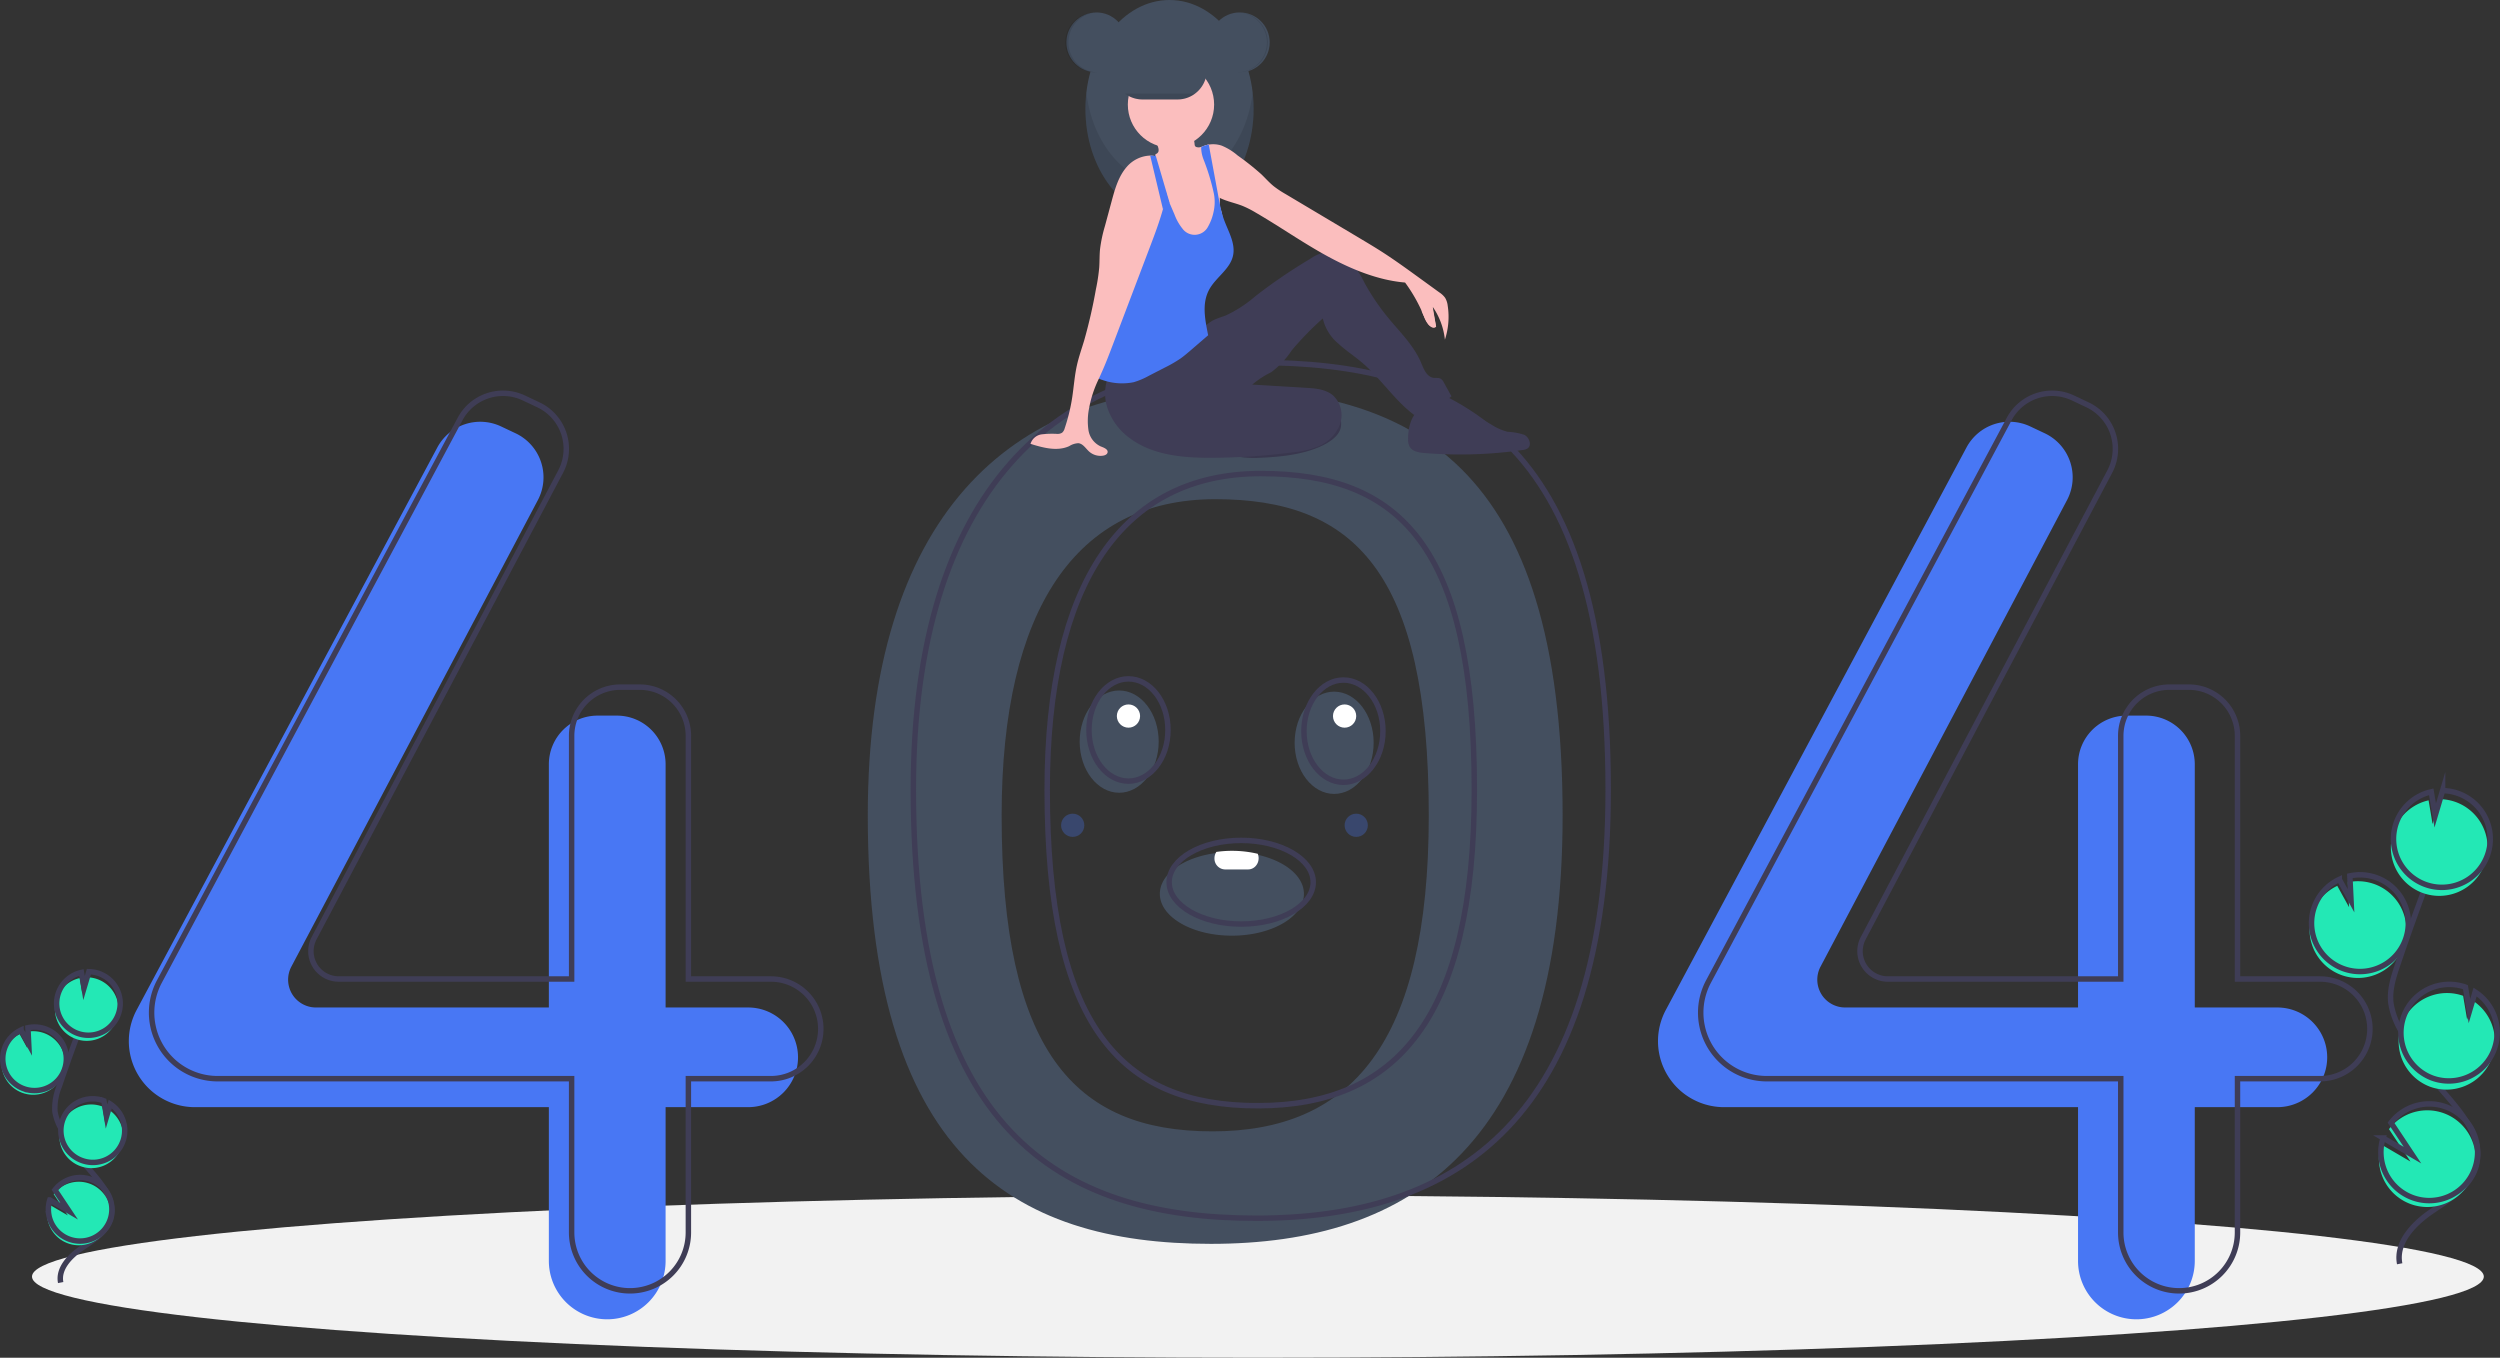<svg xmlns="http://www.w3.org/2000/svg" width="458.262" height="248.882" viewBox="0 0 458.262 248.882">
  <rect x="0" y="0" width="458.262" height="248.882" fill="#333333" stroke="none"/>
  <g id="undraw_page_not_found_su7k" transform="translate(0.267)">
    <ellipse id="Ellipse_491" data-name="Ellipse 491" cx="224.715" cy="14.877" rx="224.715" ry="14.877" transform="translate(5.599 219.129)" fill="#f2f2f2"/>
    <path id="Path_1813" data-name="Path 1813" d="M498.728,324.894c-36.612,0-62.9,23.489-62.9,78.3,0,62.116,26.287,78.559,62.9,78.559s64.465-18.008,64.465-78.559C563.193,338.466,535.34,324.894,498.728,324.894Zm.241,136.238c-25.358,0-38.607-14.877-38.607-57.9,0-37.962,13.791-57.981,39.149-57.981s39.149,13.15,39.149,57.981C538.66,445.171,524.327,461.133,498.969,461.133Z" transform="translate(-277.026 -253.748)" fill="#444f5f"/>
    <path id="Path_1814" data-name="Path 1814" d="M231.39,446.731H216.253V402.155a8.927,8.927,0,0,0-8.927-8.927h-3.547a8.927,8.927,0,0,0-8.927,8.927v44.576h-42.7a5.1,5.1,0,0,1-4.506-7.477l45.191-85.532a8.927,8.927,0,0,0-4.081-12.243l-2.668-1.26a8.927,8.927,0,0,0-11.685,3.864L119.288,447.188a12.105,12.105,0,0,0-1.43,5.707h0A12.105,12.105,0,0,0,129.963,465h64.888v28.187a10.7,10.7,0,0,0,10.7,10.7h0a10.7,10.7,0,0,0,10.7-10.7V465H231.39a9.135,9.135,0,0,0,9.135-9.135h0a9.135,9.135,0,0,0-9.135-9.135Z" transform="translate(-94.511 -262.053)" fill="#4877f4"/>
    <path id="Path_1815" data-name="Path 1815" d="M889.387,446.731H874.249V402.154a8.927,8.927,0,0,0-8.927-8.927h-3.547a8.927,8.927,0,0,0-8.927,8.927v44.576h-42.7a5.1,5.1,0,0,1-4.506-7.477l45.191-85.532a8.927,8.927,0,0,0-4.081-12.243l-2.668-1.26a8.927,8.927,0,0,0-11.685,3.864L777.284,447.188a12.106,12.106,0,0,0-1.43,5.707h0A12.105,12.105,0,0,0,787.96,465h64.888v28.187a10.7,10.7,0,0,0,10.7,10.7h0a10.7,10.7,0,0,0,10.7-10.7V465h15.138a9.135,9.135,0,0,0,9.135-9.135h0a9.135,9.135,0,0,0-9.135-9.135Z" transform="translate(-472.202 -262.053)" fill="#4877f4"/>
    <path id="Path_1816" data-name="Path 1816" d="M241.193,434.478H226.055V389.9a8.927,8.927,0,0,0-8.927-8.927h-3.547a8.927,8.927,0,0,0-8.927,8.927v44.576h-42.7A5.1,5.1,0,0,1,157.45,427l45.191-85.532a8.927,8.927,0,0,0-4.081-12.243l-2.668-1.26a8.927,8.927,0,0,0-11.685,3.864L129.09,434.935a12.105,12.105,0,0,0-1.43,5.707h0a12.105,12.105,0,0,0,12.105,12.105h64.888v28.187a10.7,10.7,0,0,0,10.7,10.7h0a10.7,10.7,0,0,0,10.7-10.7V452.747h15.138a9.135,9.135,0,0,0,9.135-9.135h0A9.135,9.135,0,0,0,241.193,434.478Z" transform="translate(-100.138 -255.019)" fill="none" stroke="#3f3d56" stroke-miterlimit="10" stroke-width="1"/>
    <path id="Path_1817" data-name="Path 1817" d="M907.767,434.478H892.629V389.9a8.927,8.927,0,0,0-8.927-8.927h-3.547a8.927,8.927,0,0,0-8.927,8.927v44.576h-42.7A5.1,5.1,0,0,1,824.023,427l45.191-85.532a8.927,8.927,0,0,0-4.081-12.243l-2.668-1.26a8.927,8.927,0,0,0-11.685,3.864L795.664,434.935a12.1,12.1,0,0,0-1.43,5.707h0a12.105,12.105,0,0,0,12.105,12.105h64.888v28.187a10.7,10.7,0,0,0,10.7,10.7h0a10.7,10.7,0,0,0,10.7-10.7V452.747h15.138a9.135,9.135,0,0,0,9.135-9.135h0A9.135,9.135,0,0,0,907.767,434.478Z" transform="translate(-482.752 -255.019)" fill="none" stroke="#3f3d56" stroke-miterlimit="10" stroke-width="1"/>
    <path id="Path_1818" data-name="Path 1818" d="M518.333,313.866c-36.612,0-62.9,23.489-62.9,78.3,0,62.116,26.287,78.559,62.9,78.559S582.8,452.715,582.8,392.164C582.8,327.438,554.945,313.866,518.333,313.866Zm.241,136.238c-25.358,0-38.607-14.877-38.607-57.9,0-37.962,13.79-57.981,39.149-57.981s39.149,13.15,39.149,57.981C558.265,434.143,543.932,450.1,518.574,450.1Z" transform="translate(-288.28 -247.418)" fill="none" stroke="#3f3d56" stroke-miterlimit="10" stroke-width="1"/>
    <circle id="Ellipse_492" data-name="Ellipse 492" cx="5.496" cy="5.496" r="5.496" transform="translate(195.21 2.279)" fill="#444f5f"/>
    <ellipse id="Ellipse_493" data-name="Ellipse 493" cx="15.415" cy="19.973" rx="15.415" ry="19.973" transform="translate(198.696 0)" fill="#444f5f"/>
    <path id="Path_1819" data-name="Path 1819" d="M544.891,214.646c-7.722,0-14.118-7.357-15.24-16.957a25.967,25.967,0,0,0-.175,3.016c0,11.031,6.9,19.973,15.415,19.973s15.415-8.942,15.415-19.973a25.967,25.967,0,0,0-.175-3.016C559.009,207.289,552.613,214.646,544.891,214.646Z" transform="translate(-330.78 -180.732)" opacity="0.1"/>
    <path id="Path_1820" data-name="Path 1820" d="M607.866,334.6c-.331,1.36-1.758,2.45-3.339,3.211-3.324,1.6-7.423,2.078-11.4,2.238a19.247,19.247,0,0,1-3.044-.056,8.749,8.749,0,0,1-5.219-2.4.716.716,0,0,1,.019-1.212c2.117-2.325,5.65-3.751,9.208-4.778,2.7-.779,7.4-2.795,10.348-2.523C607.29,329.35,608.284,332.887,607.866,334.6Z" transform="translate(-362.387 -256.14)" fill="#3f3d56"/>
    <path id="Path_1821" data-name="Path 1821" d="M607.866,334.6c-.331,1.36-1.758,2.45-3.339,3.211-3.324,1.6-7.423,2.078-11.4,2.238a19.247,19.247,0,0,1-3.044-.056,8.749,8.749,0,0,1-5.219-2.4.716.716,0,0,1,.019-1.212c2.117-2.325,5.65-3.751,9.208-4.778,2.7-.779,7.4-2.795,10.348-2.523C607.29,329.35,608.284,332.887,607.866,334.6Z" transform="translate(-362.387 -256.14)" opacity="0.1"/>
    <path id="Path_1822" data-name="Path 1822" d="M538.858,288.272a8.422,8.422,0,0,0-.511,6.422,11.221,11.221,0,0,0,3.761,5.324c4.3,3.447,10.219,3.921,15.73,3.874a121.263,121.263,0,0,0,14.444-.99,17.269,17.269,0,0,0,4.687-1.088,7.184,7.184,0,0,0,4.02-4.058,4.943,4.943,0,0,0-1.335-5.357c-1.336-1.086-3.179-1.236-4.9-1.339l-9.835-.591a16.683,16.683,0,0,1,3.449-2.254,15.553,15.553,0,0,0,3.754-3.977,54.941,54.941,0,0,1,5.725-5.886,8.452,8.452,0,0,0,2.849,4.611c1.367,1.267,2.943,2.287,4.364,3.493,3.442,2.922,5.92,6.887,9.539,9.585a18.67,18.67,0,0,0,6.837-3.413l-1.407-2.548a1.679,1.679,0,0,0-.53-.662c-.4-.245-.911-.119-1.374-.188-1.236-.185-1.775-1.612-2.26-2.764-1.331-3.162-3.88-5.615-6.057-8.266a41.745,41.745,0,0,1-4.258-6.272,21.458,21.458,0,0,0-2.393-3.835,5.4,5.4,0,0,0-3.893-2.036,7.5,7.5,0,0,0-3.712,1.356,98.172,98.172,0,0,0-10.066,6.858,23.292,23.292,0,0,1-5.32,3.482c-.83.337-1.7.567-2.5.976a16.715,16.715,0,0,0-3.592,3.009A23.872,23.872,0,0,1,538.858,288.272Z" transform="translate(-335.637 -219.975)" fill="#3f3d56"/>
    <path id="Path_1823" data-name="Path 1823" d="M571.316,230.41a10.127,10.127,0,0,1-.739,3.422,4.279,4.279,0,0,1-2.457,2.374,5.272,5.272,0,0,1-2.4.078,4.636,4.636,0,0,1-1.952-.665,4.161,4.161,0,0,1-1.55-2.873c-.168-1.106-.093-2.236-.2-3.35a18.3,18.3,0,0,0-.512-2.665c-.072-.291-.146-.58-.219-.87s-.141-.579-.205-.869c-.059-.272-.114-.546-.161-.82-.039-.232-.074-.465-.1-.7a7.849,7.849,0,0,0-.344-2.05,6.228,6.228,0,0,0-.719-1.216c-.122-.174-.24-.349-.349-.529a2.509,2.509,0,0,1-.414-1.6,1.4,1.4,0,0,1,.063-.256c.011-.032.023-.064.036-.1a.768.768,0,0,0,.524-.489,1.462,1.462,0,0,0-.063-.757,4.815,4.815,0,0,0-.409-.975c-.113-.2-.495-.571-.5-.8-.005-.469.912-.847,1.283-1.032a7.155,7.155,0,0,1,3.662-.743,2.7,2.7,0,0,1,2.138.984,6.451,6.451,0,0,1,.52,2.118.626.626,0,0,0,.127.283.572.572,0,0,0,.315.145,1.939,1.939,0,0,0,.6.024h0a1.25,1.25,0,0,0,.158-.023,2.112,2.112,0,0,0,.866-.374q.249-.066.5-.109l.02,0c.672,2.119.759,4.391,1.308,6.55a16.811,16.811,0,0,1,.717,3.239c0,.048.005.1.007.147.008.355-.02.713-.005,1.067a2.98,2.98,0,0,0,.054.475,6.657,6.657,0,0,0,.224.743l0,.012c.025.078.05.157.07.236.015.058.028.114.039.172v0A6.364,6.364,0,0,1,571.316,230.41Z" transform="translate(-347.53 -189.473)" fill="#fbbebe"/>
    <circle id="Ellipse_494" data-name="Ellipse 494" cx="7.909" cy="7.909" r="7.909" transform="translate(206.47 11.26)" fill="#fbbebe"/>
    <path id="Path_1824" data-name="Path 1824" d="M622.338,255.767a12.97,12.97,0,0,0-2.231-6.008q.308,1.83.617,3.658a1.369,1.369,0,0,1-1.434-.441,4.4,4.4,0,0,1-.752-1.4,28.738,28.738,0,0,0-3.5-6.277c-5.035-.42-10.012-2.507-14.44-4.94s-8.574-5.347-12.943-7.882a18.566,18.566,0,0,0-2.362-1.206c-1.367-.548-2.9-.832-4.2-1.477-.087-.043-.174-.088-.26-.135a5.356,5.356,0,0,1-.828-.556,4.41,4.41,0,0,1-.4-.365,8.67,8.67,0,0,1-1.516-2.536c-.7-1.539-.944-3.4-1.638-4.934a4.773,4.773,0,0,1,1.066-.752h0c.056-.029.113-.058.17-.084a5.086,5.086,0,0,1,.854-.312q.249-.066.5-.109l.02,0a4.927,4.927,0,0,1,2.339.185,10.817,10.817,0,0,1,2.957,1.82,48.569,48.569,0,0,1,4.323,3.429c.764.732,1.461,1.536,2.283,2.2a17.956,17.956,0,0,0,2.154,1.428l13.34,7.945c1.505.9,3.012,1.794,4.484,2.743,2.236,1.442,4.391,3.005,6.545,4.567l3.807,2.76a4.143,4.143,0,0,1,1.079,1,3.608,3.608,0,0,1,.479,1.462A13.37,13.37,0,0,1,622.338,255.767Z" transform="translate(-357.747 -193.508)" fill="#fbbebe"/>
    <path id="Path_1825" data-name="Path 1825" d="M559.178,240.485c-.534,2.393-2.952,3.839-4.216,5.941-1.571,2.609-.93,5.641-.34,8.629l-3.235,2.787c-.6.511-1.19,1.024-1.831,1.476A24.434,24.434,0,0,1,546.634,261l-2.863,1.473a13.683,13.683,0,0,1-2.8,1.188,10.8,10.8,0,0,1-5.739-.414,2.594,2.594,0,0,1-.627-.256,1.021,1.021,0,0,1-.3-.269,1.666,1.666,0,0,1-.189-1.082,50.848,50.848,0,0,1,1.717-9.24,27.237,27.237,0,0,1,3.946-9.682,29.119,29.119,0,0,1,3.378-4.9,7.872,7.872,0,0,0,1.566-2.019,10.814,10.814,0,0,0,.389-3.513,7.306,7.306,0,0,1,.7-2.559h0a7.28,7.28,0,0,1,.743-1.228l.39.907q.129.3.255.594.165.382.327.761l.936,2.178a9.2,9.2,0,0,0,1.421,2.532,2.769,2.769,0,0,0,4.739-.363,9.057,9.057,0,0,0,.968-2.562,8.186,8.186,0,0,0,.107-3.338,39.449,39.449,0,0,0-1.89-6.3,6.366,6.366,0,0,1-.46-2.075,1.429,1.429,0,0,1,.024-.239l.012-.062a5.086,5.086,0,0,1,.854-.312q.249-.066.5-.109.871,4.713,1.744,9.426c.013.074.028.147.042.223.083.45.168.9.261,1.35.084.408.176.814.278,1.217l0,.012c.035.137.071.272.109.408v0c.1.37.219.737.349,1.1C558.309,236.025,559.683,238.221,559.178,240.485Z" transform="translate(-333.43 -193.6)" fill="#4877f4"/>
    <path id="Path_1826" data-name="Path 1826" d="M668.316,336.7a2.8,2.8,0,0,0,.26,1.339c.495.9,1.683,1.11,2.71,1.195a80.251,80.251,0,0,0,18.005-.549,2.081,2.081,0,0,0,.917-.284c.848-.594.325-2.043-.6-2.506a11.631,11.631,0,0,0-3.04-.553,9.575,9.575,0,0,1-2.845-1.234q-3.09-1.775-6.089-3.7c-1.19-.765-2.6-1.58-3.936-1.127C670.066,330.512,668.292,332.786,668.316,336.7Z" transform="translate(-410.472 -256.193)" fill="#3f3d56"/>
    <path id="Path_1827" data-name="Path 1827" d="M530.8,231.655h0c-.009.056-.019.111-.031.166-.015.091-.032.184-.05.275-.166.851-.37,1.7-.6,2.54-.643,2.326-1.505,4.614-2.361,6.869l-6.886,18.138c-.579,1.523-1.157,3.047-1.815,4.539-.22.5-.446,1-.672,1.505a20.943,20.943,0,0,0-1.839,5.617,11.694,11.694,0,0,0-.082,3.851,3.951,3.951,0,0,0,2.228,2.969c.587.229,1.428.536,1.267,1.146-.087.335-.468.5-.81.555a3.115,3.115,0,0,1-2.542-.732c-.642-.57-1.135-1.456-1.989-1.551a3.364,3.364,0,0,0-1.677.538c-2.209,1.009-4.783.3-7.1-.414a2.492,2.492,0,0,1,2.063-1.747,16.687,16.687,0,0,1,2.862-.08,1.5,1.5,0,0,0,.87-.224,1.578,1.578,0,0,0,.469-.8,33.636,33.636,0,0,0,1.369-5.6c.308-1.988.437-4.007.877-5.97.342-1.532.87-3.016,1.323-4.52a95.731,95.731,0,0,0,2.155-9.4,33.24,33.24,0,0,0,.607-3.991c.076-1.113.04-2.231.147-3.339a25.937,25.937,0,0,1,.9-4.259l1.229-4.554c.607-2.245,1.259-4.578,2.8-6.323a5.948,5.948,0,0,1,4.272-2.04,4.209,4.209,0,0,1,.908.1l.149.038a3.677,3.677,0,0,1,.926.383c.475-.3.716-.2,1.031.269a2.97,2.97,0,0,1,.375,1.617A22.326,22.326,0,0,1,530.8,231.655Z" transform="translate(-317.21 -196.302)" fill="#fbbebe"/>
    <path id="Path_1828" data-name="Path 1828" d="M560.884,233.219l-.02.02-.109.109-1.078,1.076-.528-2.218-1.811-7.606a4.21,4.21,0,0,1,.908.1,1.389,1.389,0,0,1,.063-.256l.086.294.614,2.088,1.162,3.965.192.653h0Z" transform="translate(-346.773 -196.088)" fill="#4877f4"/>
    <path id="Path_1829" data-name="Path 1829" d="M558.593,180.864a5.36,5.36,0,0,1-1.576,3.79,5.241,5.241,0,0,1-.579.5,5.337,5.337,0,0,1-3.21,1.075H546.8a5.363,5.363,0,1,1,0-10.727h6.431a5.38,5.38,0,0,1,5.366,5.361Z" transform="translate(-337.643 -167.998)" fill="#444f5f"/>
    <circle id="Ellipse_495" data-name="Ellipse 495" cx="5.496" cy="5.496" r="5.496" transform="translate(221.483 2.279)" fill="#444f5f"/>
    <path id="Path_1830" data-name="Path 1830" d="M595.283,163.234c-.067,0-.134,0-.2.005a5.494,5.494,0,0,1,0,10.982c.067,0,.134.005.2.005a5.5,5.5,0,0,0,0-10.992Z" transform="translate(-368.438 -160.955)" opacity="0.1"/>
    <path id="Path_1831" data-name="Path 1831" d="M526.79,163.234c.067,0,.134,0,.2.005a5.494,5.494,0,0,0,0,10.982c-.067,0-.134.005-.2.005a5.5,5.5,0,1,1,0-10.992Z" transform="translate(-326.083 -160.955)" opacity="0.1"/>
    <path id="Path_1832" data-name="Path 1832" d="M559.339,198.159a5.337,5.337,0,0,1-3.21,1.075H549.7a5.337,5.337,0,0,1-3.21-1.075Z" transform="translate(-340.544 -181.002)" opacity="0.1"/>
    <path id="Path_1833" data-name="Path 1833" d="M674.14,288.556s1.385,3.992,2.654,2.929l-1.011-5.218Z" transform="translate(-413.817 -231.576)" fill="#fbbebe"/>
    <path id="Path_1834" data-name="Path 1834" d="M1062.049,554.26a8.866,8.866,0,1,0,1.181-17l.222,4.563-2.159-3.911a8.833,8.833,0,0,0-4.551,4.994,8.7,8.7,0,0,0-.51,2.4A8.865,8.865,0,0,0,1062.049,554.26Z" transform="translate(-633.125 -375.531)" fill="#23e8b5"/>
    <path id="Path_1835" data-name="Path 1835" d="M1092.745,596.919c-.762-3.881,2.54-7.322,5.8-9.558s7.074-4.434,8.187-8.229c1.6-5.454-3.165-10.45-6.874-14.757a53.376,53.376,0,0,1-7.039-10.461,14.4,14.4,0,0,1-1.684-4.757c-.292-2.418.484-4.824,1.267-7.13q3.91-11.524,8.362-22.855" transform="translate(-653.138 -365.264)" fill="none" stroke="#3f3d56" stroke-miterlimit="10" stroke-width="1"/>
    <path id="Path_1836" data-name="Path 1836" d="M1062.906,551.5a8.866,8.866,0,1,0,1.181-17l.222,4.563-2.159-3.911a8.832,8.832,0,0,0-4.551,4.994,8.691,8.691,0,0,0-.51,2.4A8.864,8.864,0,0,0,1062.906,551.5Z" transform="translate(-633.617 -373.948)" fill="none" stroke="#3f3d56" stroke-miterlimit="10" stroke-width="1"/>
    <path id="Path_1837" data-name="Path 1837" d="M1091.734,507.6a8.856,8.856,0,0,1,6.381-5.622l.73,4.338,1.354-4.556a8.865,8.865,0,1,1-8.465,5.84Z" transform="translate(-653.211 -355.271)" fill="#23e8b5"/>
    <path id="Path_1838" data-name="Path 1838" d="M1092.877,503.926a8.856,8.856,0,0,1,6.381-5.622l.73,4.338,1.353-4.556a8.865,8.865,0,1,1-8.465,5.84Z" transform="translate(-653.867 -353.16)" fill="none" stroke="#3f3d56" stroke-miterlimit="10" stroke-width="1"/>
    <path id="Path_1839" data-name="Path 1839" d="M1100.17,602.31a8.865,8.865,0,0,0,7.846-15.772l-1.04,3.5-.737-4.389-.023-.009a8.866,8.866,0,0,0-6.047,16.668Z" transform="translate(-655.003 -403.111)" fill="#23e8b5"/>
    <path id="Path_1840" data-name="Path 1840" d="M1101.16,598.586a8.865,8.865,0,0,0,7.846-15.772l-1.04,3.5-.737-4.389-.023-.009a8.866,8.866,0,0,0-6.047,16.668Z" transform="translate(-655.572 -400.973)" fill="none" stroke="#3f3d56" stroke-miterlimit="10" stroke-width="1"/>
    <path id="Path_1841" data-name="Path 1841" d="M1086.194,646.044a8.861,8.861,0,1,0,1.708-6.943l3.95,5.945-5.4-3.156a8.783,8.783,0,0,0-.261,4.153Z" transform="translate(-650.258 -432.121)" fill="#23e8b5"/>
    <path id="Path_1842" data-name="Path 1842" d="M1087.052,643.286a8.861,8.861,0,1,0,1.708-6.943l3.95,5.945-5.4-3.156A8.783,8.783,0,0,0,1087.052,643.286Z" transform="translate(-650.75 -430.538)" fill="none" stroke="#3f3d56" stroke-miterlimit="10" stroke-width="1"/>
    <path id="Path_1843" data-name="Path 1843" d="M66.891,612.907a5.825,5.825,0,1,0,.776-11.172l.146,3-1.419-2.57a5.8,5.8,0,0,0-2.99,3.281,5.713,5.713,0,0,0-.335,1.576,5.824,5.824,0,0,0,3.822,5.886Z" transform="translate(-63.054 -412.581)" fill="#23e8b5"/>
    <path id="Path_1844" data-name="Path 1844" d="M87.059,640.935c-.5-2.55,1.669-4.81,3.812-6.28s4.648-2.913,5.379-5.407c1.051-3.584-2.08-6.866-4.516-9.7a35.069,35.069,0,0,1-4.625-6.873A9.461,9.461,0,0,1,86,609.555a10.787,10.787,0,0,1,.832-4.684q2.569-7.572,5.494-15.016" transform="translate(-76.203 -405.835)" fill="none" stroke="#3f3d56" stroke-miterlimit="10" stroke-width="1"/>
    <path id="Path_1845" data-name="Path 1845" d="M67.455,611.1a5.825,5.825,0,1,0,.776-11.172l.146,3-1.419-2.57a5.8,5.8,0,0,0-2.99,3.281,5.713,5.713,0,0,0-.335,1.576,5.824,5.824,0,0,0,3.822,5.886Z" transform="translate(-63.377 -411.541)" fill="none" stroke="#3f3d56" stroke-miterlimit="10" stroke-width="1"/>
    <path id="Path_1846" data-name="Path 1846" d="M86.4,582.253a5.818,5.818,0,0,1,4.193-3.694l.48,2.85.889-2.994a5.825,5.825,0,1,1-5.562,3.837Z" transform="translate(-76.251 -399.27)" fill="#23e8b5"/>
    <path id="Path_1847" data-name="Path 1847" d="M87.146,579.837a5.818,5.818,0,0,1,4.193-3.694l.48,2.85L92.708,576a5.825,5.825,0,1,1-5.562,3.837Z" transform="translate(-76.682 -397.883)" fill="none" stroke="#3f3d56" stroke-miterlimit="10" stroke-width="1"/>
    <path id="Path_1848" data-name="Path 1848" d="M91.937,644.477a5.824,5.824,0,0,0,5.155-10.362l-.683,2.3-.485-2.884-.015-.006a5.825,5.825,0,1,0-3.973,10.951Z" transform="translate(-77.429 -430.702)" fill="#23e8b5"/>
    <path id="Path_1849" data-name="Path 1849" d="M92.588,642.03a5.825,5.825,0,0,0,5.155-10.362l-.683,2.3-.485-2.884-.015-.006a5.825,5.825,0,1,0-3.973,10.951Z" transform="translate(-77.802 -429.297)" fill="none" stroke="#3f3d56" stroke-miterlimit="10" stroke-width="1"/>
    <path id="Path_1850" data-name="Path 1850" d="M82.755,673.211a5.822,5.822,0,1,0,1.123-4.561l2.6,3.906-3.546-2.073A5.77,5.77,0,0,0,82.755,673.211Z" transform="translate(-74.311 -449.762)" fill="#23e8b5"/>
    <path id="Path_1851" data-name="Path 1851" d="M83.319,671.4a5.822,5.822,0,1,0,1.123-4.561l2.6,3.906-3.546-2.073a5.77,5.77,0,0,0-.172,2.729Z" transform="translate(-74.634 -448.721)" fill="none" stroke="#3f3d56" stroke-miterlimit="10" stroke-width="1"/>
    <ellipse id="Ellipse_496" data-name="Ellipse 496" cx="7.242" cy="9.372" rx="7.242" ry="9.372" transform="translate(197.641 126.571)" fill="#444f5f"/>
    <ellipse id="Ellipse_497" data-name="Ellipse 497" cx="7.242" cy="9.372" rx="7.242" ry="9.372" transform="translate(237.046 126.784)" fill="#444f5f"/>
    <path id="Path_1852" data-name="Path 1852" d="M587.912,532.168c0,4.234-5.913,7.668-13.206,7.668S561.5,536.4,561.5,532.168c0-3.668,4.435-6.735,10.36-7.485a21.339,21.339,0,0,1,2.846-.183,21.6,21.6,0,0,1,4.741.511C584.4,526.114,587.912,528.9,587.912,532.168Z" transform="translate(-349.162 -368.322)" fill="#444f5f"/>
    <ellipse id="Ellipse_498" data-name="Ellipse 498" cx="7.242" cy="9.372" rx="7.242" ry="9.372" transform="translate(199.345 124.441)" fill="none" stroke="#3f3d56" stroke-miterlimit="10" stroke-width="1"/>
    <ellipse id="Ellipse_499" data-name="Ellipse 499" cx="7.242" cy="9.372" rx="7.242" ry="9.372" transform="translate(238.75 124.654)" fill="none" stroke="#3f3d56" stroke-miterlimit="10" stroke-width="1"/>
    <ellipse id="Ellipse_500" data-name="Ellipse 500" cx="13.206" cy="7.668" rx="13.206" ry="7.668" transform="translate(214.042 154.048)" fill="none" stroke="#3f3d56" stroke-miterlimit="10" stroke-width="1"/>
    <path id="Path_1853" data-name="Path 1853" d="M593.093,525.363a2.1,2.1,0,0,1-.562,1.445,1.848,1.848,0,0,1-1.355.6h-4.26A1.987,1.987,0,0,1,585,525.363a2.089,2.089,0,0,1,.349-1.168,20.021,20.021,0,0,1,2.846-.2,20.3,20.3,0,0,1,4.741.545,2.159,2.159,0,0,1,.158.818Z" transform="translate(-362.65 -368.035)" fill="#fff"/>
    <circle id="Ellipse_501" data-name="Ellipse 501" cx="2.13" cy="2.13" r="2.13" transform="translate(204.457 129.127)" fill="#fff"/>
    <circle id="Ellipse_502" data-name="Ellipse 502" cx="2.13" cy="2.13" r="2.13" transform="translate(244.075 129.127)" fill="#fff"/>
    <circle id="Ellipse_503" data-name="Ellipse 503" cx="2.13" cy="2.13" r="2.13" transform="translate(246.205 149.149)" fill="#4877f4" opacity="0.3"/>
    <circle id="Ellipse_504" data-name="Ellipse 504" cx="2.13" cy="2.13" r="2.13" transform="translate(194.233 149.149)" fill="#4877f4" opacity="0.3"/>
  </g>
</svg>
